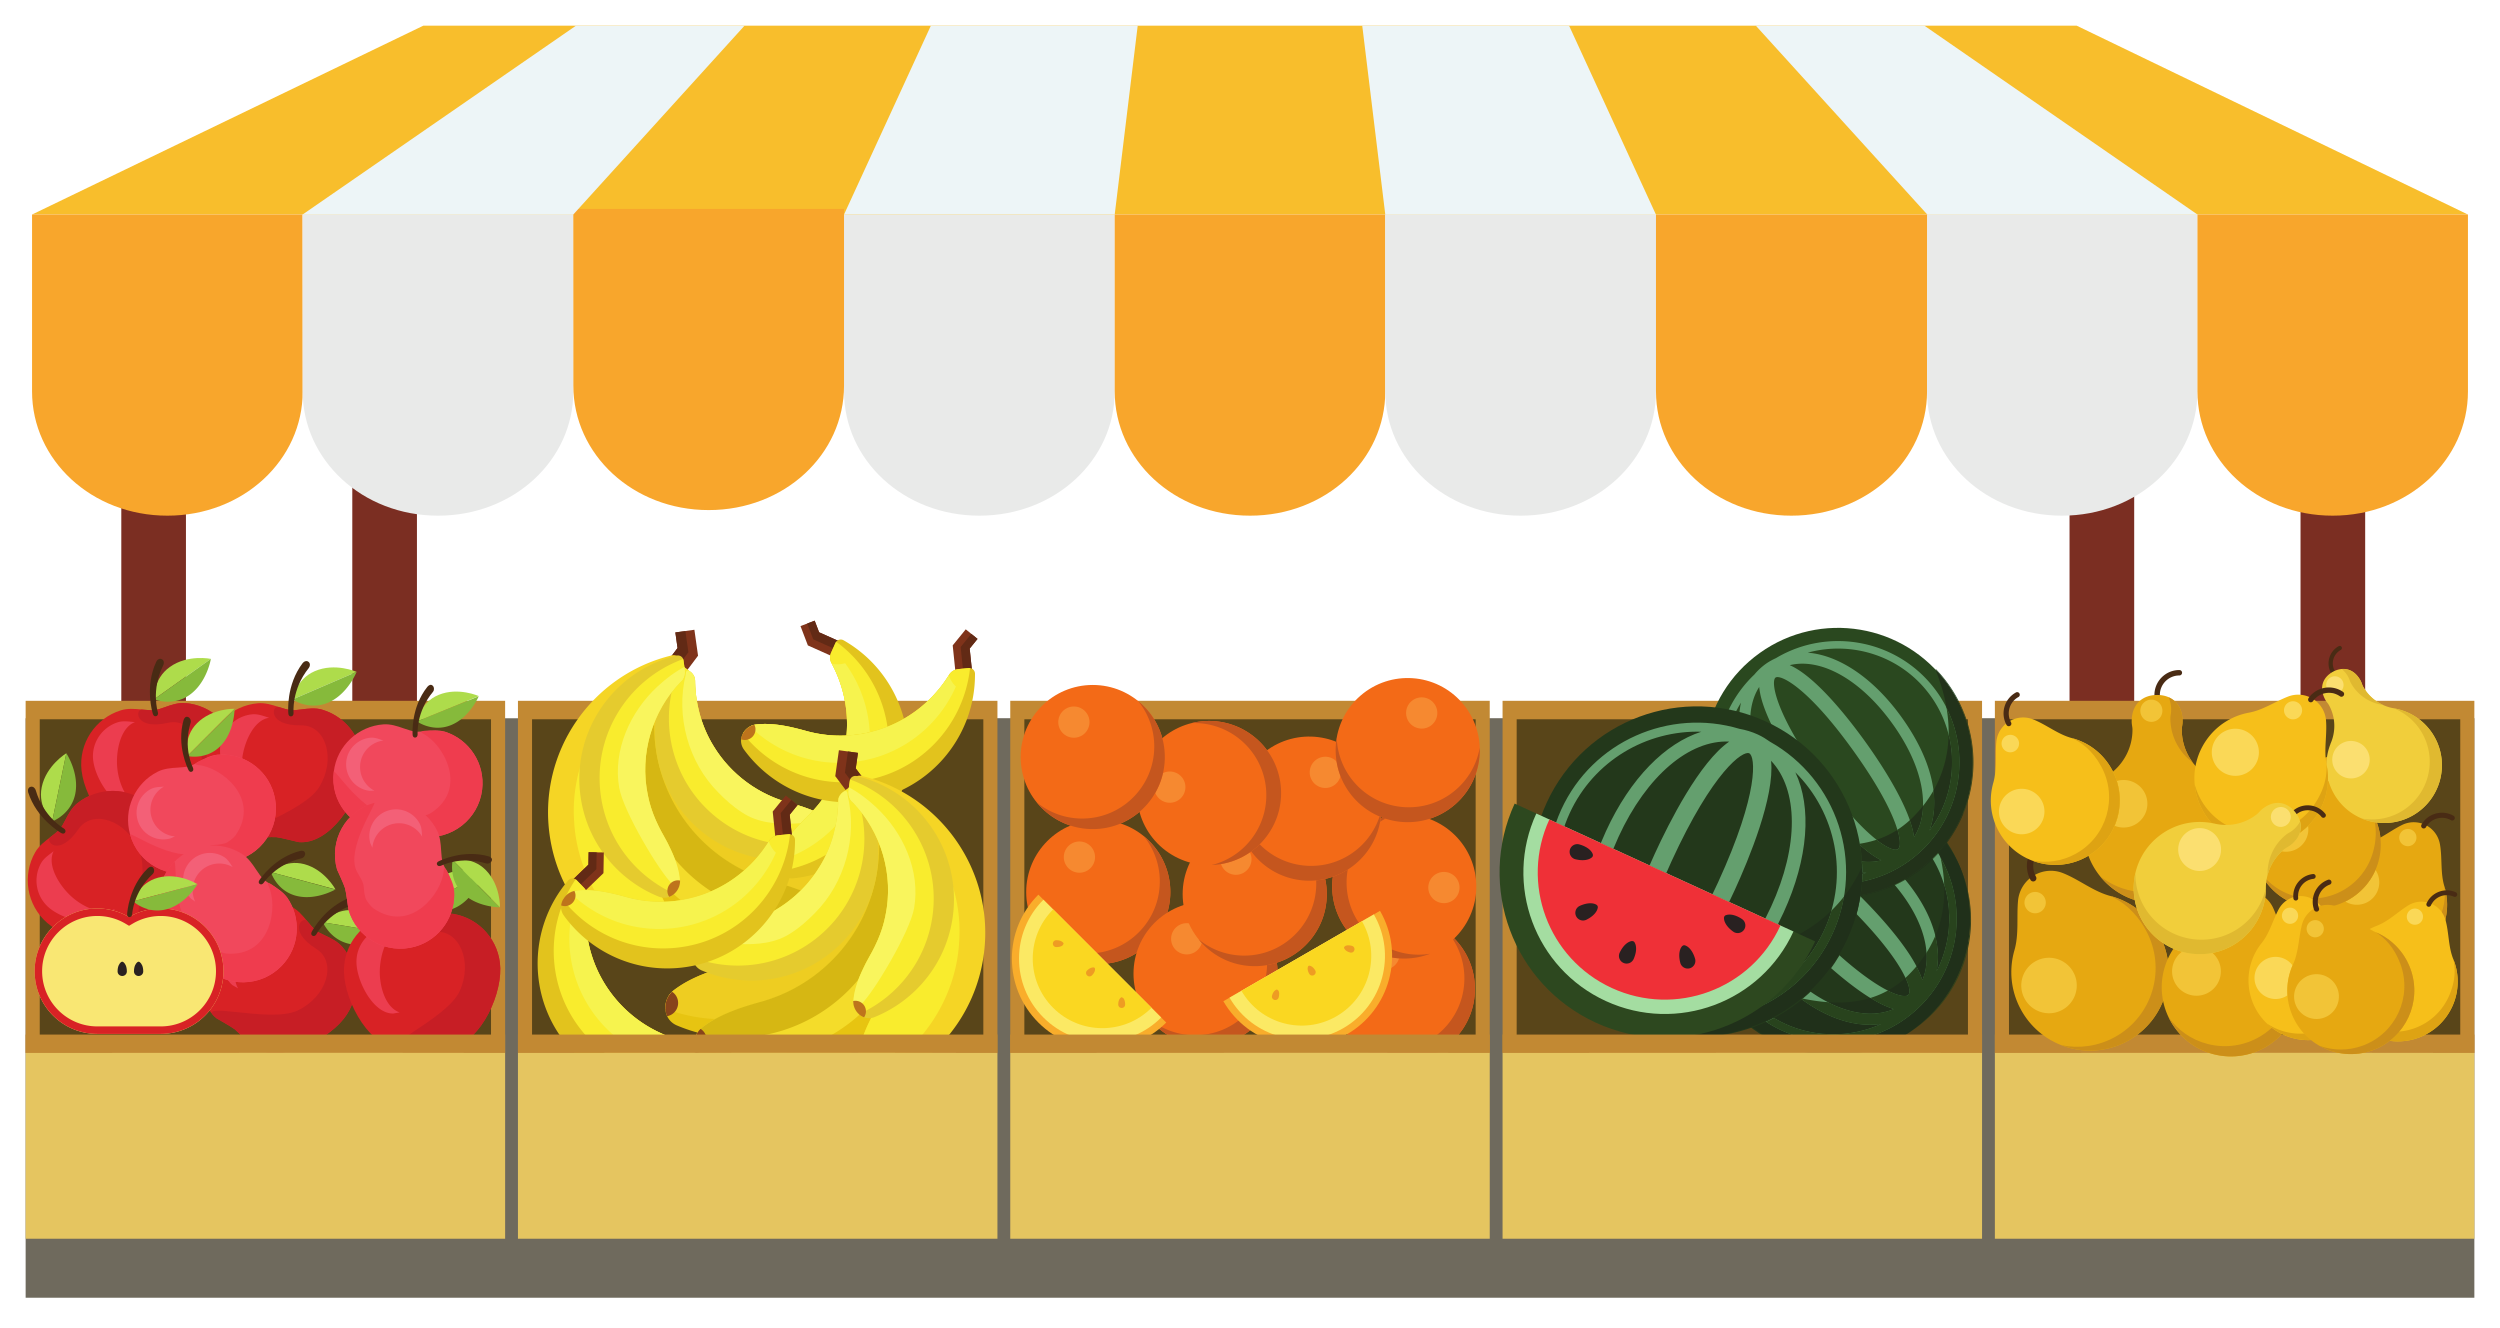 <svg height="518" width="975" xmlns:xlink="http://www.w3.org/1999/xlink" xmlns="http://www.w3.org/2000/svg"><path d="M807.121 432.69h25.214V112.633h-25.214zm90.085 0h25.213V112.633h-25.213zm-849.899 0H72.52V112.633H47.307zm90.087 0h25.213V112.633h-25.213z" fill="#7b2e22"/><path d="M10 506.111h955v-226H10z" fill="#6f6a5d"/><path d="M778 410.649h187V273.318H778z" fill="#c28933"/><path d="M783.5 405.52h176v-125h-176z" fill="#594519"/><path d="M965 410.649H778v-7.167h187v7.167" fill="#c28933"/><path d="M778 410.649v72.47h187v-72.47c-64.945-.122-131.281-.003-187 0z" fill="#e5c560"/><path d="M586 410.649h187V273.318H586z" fill="#c28933"/><path d="M591.5 405.52h176v-125h-176z" fill="#594519"/><path d="M10 410.649h187V273.318H10z" fill="#c28933"/><path d="M15.5 405.52h176v-125h-176z" fill="#594519"/><use xlink:href="#a" transform="rotate(87.693 52.672 395.005)"/><use xlink:href="#a" transform="rotate(42.815 100.992 347.254)"/><g id="a" stroke-width=".133"><path d="M197.341 670.252l5.528-26.604s-7.86 4.739-9.596 13.21c-1.648 8.065 4.068 13.394 4.068 13.394" fill="#aedc4b" transform="translate(-177 -349.886)"/><path d="M197.341 670.252l5.528-26.604c.13.2.448.713.848 1.473 1.407 2.678 3.836 8.422 2.63 14.392a14.259 14.259 0 01-2.49 5.643c-2.748 3.737-6.516 5.096-6.516 5.096" fill="#86ba3b" transform="translate(-177 -349.886)"/><path d="M244.187 700.335s-5.474 4.734-6.514 5.941c-1.028 1.201-4.56 6.916-4.56 6.916-7.925 9.205-28.433 4.612-37.644-3.321-8.124-6.999-9.889-18.647-4.73-27.618 1.4-2.432 3.656-4.205 5.904-5.882 1.436-1.071 2.938-2.28 3.684-3.146.685-.784 1.452-2.121 2.129-3.45 1.27-2.467 2.624-4.966 4.799-6.691 8.104-6.427 19.884-6.421 28.012.593 9.21 7.92 16.852 27.455 8.92 36.658z" fill="#d82225" transform="translate(-177 -349.886)"/><path d="M244.187 700.335s-5.474 4.734-6.514 5.941c-1.029 1.201-4.56 6.916-4.56 6.916-7.925 9.205 2.932-20.41-1.77-31.62-4.963-11.832-18.322-16.287-23.791-8.27-7.567 11.083-13.157 4.746-10.91 3.069 1.437-1.071 2.94-2.28 3.685-3.146.685-.784 1.452-2.121 2.129-3.45 1.27-2.467 2.624-4.966 4.797-6.69 8.106-6.428 19.886-6.422 28.014.592 9.21 7.92 16.852 27.455 8.92 36.658z" fill="#c71e25" transform="translate(-177 -349.886)"/><path d="M196.056 703.836c-5.127-4.412-6.233-11.755-2.985-17.415.882-1.529 2.302-2.642 3.722-3.702a27.44 27.44 0 001.135-.88c-2.81 5.553 2.423 13.825 7.355 18.07 3.352 2.888 8.12 5.434 12.369 5.434 1.457 0 2.855-.3 4.112-.988-.692 1.081-1.336 2.12-1.336 2.12-1.856 2.154-4.89 3.036-8.27 3.036-5.729 0-12.449-2.53-16.102-5.675z" fill="#ec3d4f" transform="translate(-177 -349.886)"/><path d="M200.708 674.675c-.358-.245-9.436-5.479-12.719-15.782-.22-.693-.11-1.996 1.107-2.19.91-.146 1.634.653 1.833 1.342 3.03 10.476 10.859 14.871 10.939 14.924.664.443.892 1.08.5 1.642-.367.526-1.022.5-1.66.064z" fill="#492b14" transform="translate(-177 -349.886)"/></g><path d="M823.005 349.42c-6.621-1.769-12.069-6.365-18.434-8.9a12.78 12.78 0 00-10.922.677 12.805 12.805 0 00-6.612 10.081c-.592 6.443.395 13.084-1.402 19.3-2.178 7.519-1.496 15.852 2.564 23.244 8.158 14.848 26.808 20.273 41.653 12.123 14.856-8.16 20.277-26.804 12.123-41.655-4.198-7.64-11.168-12.785-18.97-14.87" fill="#e6a811"/><path d="M823.005 349.42c4.506 2.05 9.696 5.745 13.894 13.394 8.154 14.848 2.73 33.496-12.123 41.65-6.59 3.622-13.92 4.553-20.767 3.186 8.156 3.15 17.584 2.833 25.843-1.705 14.856-8.16 20.277-26.804 12.123-41.655-4.198-7.64-11.168-12.785-18.97-14.87" fill="#cc8f19"/><path d="M793.557 343.614a1.229 1.229 0 01-1.676-.487c-3.014-5.486-1.002-12.405 4.48-15.412a1.237 1.237 0 111.195 2.167c-4.292 2.35-5.865 7.764-3.51 12.055a1.23 1.23 0 01-.489 1.677" fill="#492b14"/><path d="M799.13 395.17a10.81 10.81 0 01-9.489-5.616c-2.884-5.233-.969-11.812 4.268-14.69a10.816 10.816 0 0114.695 4.281c2.877 5.232.961 11.814-4.283 14.69a10.758 10.758 0 01-5.19 1.335m-5.421-38.99a4.154 4.154 0 01-3.647-2.16 4.15 4.15 0 011.642-5.647 4.15 4.15 0 015.645 1.639 4.173 4.173 0 01-1.643 5.651 4.12 4.12 0 01-1.996.516" fill="#f2c437"/><path d="M892.955 370.789c-3.18-5.115-3.914-11.342-6.466-16.791a11.265 11.265 0 00-7.41-6.144 11.283 11.283 0 00-10.3 2.496c-4.262 3.77-7.623 8.621-12.519 11.528-5.91 3.507-10.488 9.26-12.33 16.45-3.707 14.423 4.987 29.126 19.413 32.829 14.436 3.698 29.128-4.994 32.834-19.422 1.904-7.418.526-14.91-3.222-20.946" fill="#e6a811"/><path d="M892.955 370.789c1.657 4.022 2.764 9.521.857 16.949-3.712 14.427-18.404 23.119-32.84 19.41-6.403-1.637-11.66-5.46-15.225-10.443 3.33 6.918 9.568 12.392 17.596 14.452 14.436 3.698 29.128-4.994 32.834-19.422 1.904-7.418.526-14.91-3.222-20.946" fill="#cc8f19"/><path d="M877.57 349.351a1.088 1.088 0 01-.787-1.324c1.368-5.328 6.822-8.556 12.152-7.182.584.15.936.741.781 1.324-.152.577-.74.933-1.324.778-4.163-1.068-8.43 1.452-9.504 5.626a1.08 1.08 0 01-1.317.778" fill="#492b14"/><path d="M856.635 388.331a9.546 9.546 0 01-2.37-.3c-5.093-1.305-8.158-6.494-6.848-11.578a9.499 9.499 0 0111.571-6.852c5.095 1.312 8.163 6.49 6.853 11.581-1.1 4.299-4.969 7.15-9.206 7.15m15.972-29.846a3.653 3.653 0 01-3.541-4.568 3.658 3.658 0 014.451-2.63 3.651 3.651 0 012.63 4.451 3.664 3.664 0 01-3.54 2.747" fill="#f2c437"/><path d="M953.303 345.649c-1.598-5.294-.762-10.984-1.734-16.431a10.32 10.32 0 00-5.108-7.207 10.323 10.323 0 00-9.728-.242c-4.678 2.33-8.814 5.838-13.848 7.241-6.077 1.707-11.502 5.719-14.848 11.655-6.716 11.908-2.508 27.017 9.403 33.732 11.916 6.718 27.023 2.509 33.736-9.408 3.463-6.124 4.021-13.098 2.127-19.34" fill="#e6a811"/><path d="M953.303 345.649c.517 3.972.189 9.105-3.272 15.236-6.716 11.906-21.818 16.118-33.736 9.398-5.284-2.974-9.046-7.613-11.019-12.889 1.308 6.925 5.537 13.265 12.164 17.003 11.916 6.718 27.023 2.509 33.736-9.408 3.463-6.124 4.021-13.098 2.127-19.34" fill="#cc8f19"/><path d="M944.76 322.98a1.008 1.008 0 01-.381-1.362c2.482-4.403 8.092-5.956 12.484-3.48.482.275.653.88.381 1.357a.989.989 0 01-1.357.379c-3.444-1.939-7.822-.717-9.763 2.721a.999.999 0 01-1.364.384" fill="#492b14"/><path d="M919.173 352.86a8.688 8.688 0 01-4.525-1.271 24.713 24.713 0 0011.79-12.33 8.728 8.728 0 01.35 9.158 8.727 8.727 0 01-7.615 4.442m19.883-22.845c-.559 0-1.124-.14-1.643-.433a3.355 3.355 0 01-1.278-4.572 3.363 3.363 0 012.929-1.714c.559 0 1.123.14 1.644.434a3.352 3.352 0 011.273 4.574 3.346 3.346 0 01-2.925 1.711" fill="#f2c437"/><path d="M924.981 316.635c-2.84-4.744-3.42-10.47-5.686-15.514a10.297 10.297 0 00-6.699-5.756 10.364 10.364 0 00-9.5 2.129c-3.963 3.404-7.127 7.805-11.67 10.39-5.477 3.14-9.767 8.343-11.574 14.917-3.615 13.188 4.137 26.82 17.325 30.436 13.192 3.622 26.82-4.135 30.438-17.319a24.672 24.672 0 00-2.634-19.283" fill="#e6a811"/><path d="M924.981 316.635c1.462 3.723 2.391 8.782.526 15.572-3.622 13.182-17.247 20.942-30.439 17.322a24.666 24.666 0 01-13.821-9.83c2.957 6.402 8.597 11.524 15.93 13.538 13.192 3.622 26.82-4.135 30.438-17.319a24.672 24.672 0 00-2.634-19.283" fill="#cc8f19"/><path d="M911.18 296.718a1.005 1.005 0 01-.699-1.228c1.336-4.873 6.395-7.745 11.262-6.404a.98.98 0 01.7 1.217.99.99 0 01-1.226.703c-3.81-1.044-7.764 1.203-8.81 5.015a.997.997 0 01-1.227.697" fill="#492b14"/><path d="M891.516 332.182a8.709 8.709 0 01-2.319-.315 8.688 8.688 0 01-4.113-2.506 25.973 25.973 0 0015.057-7.288 8.667 8.667 0 01-.206 3.689c-1.063 3.872-4.584 6.42-8.419 6.42m16.361-27.431a26.062 26.062 0 00-.48-6.33c.012.003.024.005.035.009a3.35 3.35 0 012.347 4.126 3.326 3.326 0 01-1.901 2.195" fill="#f2c437"/><path d="M841.284 272.095a1.055 1.055 0 01-1.061-1.058c0-5.36 4.364-9.722 9.728-9.722.578 0 1.058.474 1.058 1.059 0 .584-.48 1.059-1.058 1.059-4.199 0-7.611 3.416-7.611 7.604 0 .586-.476 1.058-1.056 1.058" fill="#492b14"/><path d="M869.864 323.814a28.503 28.503 0 00-10.385-22.056l-.012-.05c-5.19-3.93-8.568-10.135-8.568-17.135 0-1.132.318-1.898.306-3.3-.057-6.914-4.437-10.236-9.921-10.236-5.492 0-9.872 3.322-9.93 10.236-.011 1.402.313 2.168.313 3.3 0 7-3.378 13.205-8.567 17.134l-.017.051a28.507 28.507 0 00-10.384 22.056c0 15.767 12.81 28.564 28.585 28.564 15.763 0 28.58-12.797 28.58-28.564" fill="#e6a811"/><path d="M846.75 276.82c.018 1.405-.303 2.173-.303 3.295 0 7.008 3.374 13.214 8.564 17.146l.02.048c.134.114.248.238.382.35-2.812-3.632-4.514-8.149-4.514-13.086 0-1.132.318-1.898.306-3.3-.04-4.856-2.236-7.9-5.433-9.307.6 1.363.964 2.961.979 4.853m12.726 24.939l-.01-.05c-.193-.14-.366-.313-.542-.457 4.041 4.932 6.487 11.227 6.487 18.11 0 15.762-12.814 28.566-28.58 28.566-6.76 0-12.96-2.362-17.858-6.285 5.247 6.535 13.283 10.736 22.31 10.736 15.762 0 28.58-12.797 28.58-28.564a28.502 28.502 0 00-10.387-22.056" fill="#cc8f19"/><path d="M828.21 322.738a9.251 9.251 0 01-3.523-.693 25.13 25.13 0 00.86-17.456 9.3 9.3 0 012.664-.388 9.261 9.261 0 019.264 9.269c0 5.116-4.144 9.268-9.264 9.268m10.819-41.213a4.299 4.299 0 01-4.294-4.298 4.298 4.298 0 118.595 0 4.3 4.3 0 01-4.302 4.298" fill="#f2c437"/><path d="M910.208 262.747a.834.834 0 01-1.132-.328c-2.032-3.712-.675-8.378 3.023-10.412a.84.84 0 011.14.335c.222.4.073.91-.332 1.132-2.899 1.59-3.963 5.244-2.366 8.137a.837.837 0 01-.333 1.136" fill="#492b14"/><path d="M949.577 287.62a22.455 22.455 0 00-15.546-11.291l-.023-.03c-5.083-.742-9.77-3.75-12.423-8.584-.43-.784-.499-1.433-1.039-2.401-2.66-4.75-6.95-5.381-10.74-3.301-3.788 2.085-5.55 6.038-2.97 10.838.525.975 1.037 1.379 1.464 2.158 2.662 4.837 2.682 10.404.584 15.088l.012.042a22.458 22.458 0 001.192 19.175c5.986 10.89 19.69 14.868 30.588 8.884 10.884-5.985 14.877-19.685 8.901-30.579" fill="#f1ce3b"/><path d="M915.784 263.937c.533.961.605 1.608 1.035 2.392 2.657 4.829 7.348 7.841 12.426 8.588l.03.02c.131.033.26.073.39.101-3.315-1.435-6.208-3.912-8.08-7.323-.43-.784-.499-1.433-1.039-2.401-1.872-3.335-4.548-4.607-7.282-4.364.933.716 1.784 1.675 2.52 2.987m18.246 12.392l-.022-.03c-.186-.029-.362-.074-.552-.114 4.661 1.876 8.742 5.298 11.352 10.053 5.986 10.892 1.993 24.59-8.898 30.577-4.666 2.564-9.841 3.279-14.725 2.431 6.104 2.523 13.255 2.376 19.49-1.048 10.885-5.985 14.878-19.685 8.902-30.579a22.455 22.455 0 00-15.547-11.29" fill="#e0b930"/><path d="M923.281 292.766c1.944 3.533.654 7.973-2.882 9.921-3.538 1.939-7.979.65-9.918-2.889-1.946-3.53-.654-7.976 2.88-9.919 3.539-1.948 7.976-.65 9.92 2.887m-9.711-27.257a3.384 3.384 0 01-1.343 4.601 3.386 3.386 0 11-3.252-5.941 3.385 3.385 0 014.594 1.34" fill="#fbdf70"/><path d="M808.047 287.863c-5.424-1.45-9.888-5.216-15.104-7.294a10.52 10.52 0 00-8.962.546 10.512 10.512 0 00-5.417 8.27c-.49 5.28.321 10.729-1.155 15.834-1.78 6.151-1.222 12.983 2.11 19.044 6.684 12.178 21.973 16.627 34.146 9.948 12.182-6.701 16.624-21.988 9.936-34.157-3.436-6.27-9.154-10.483-15.554-12.19" fill="#f6bf1a"/><path d="M808.047 287.863c3.698 1.682 7.958 4.712 11.394 10.979 6.69 12.175 2.243 27.464-9.942 34.148-5.395 2.968-11.407 3.73-17.022 2.613 6.683 2.583 14.416 2.324 21.188-1.392 12.182-6.701 16.624-21.988 9.936-34.157-3.436-6.27-9.154-10.483-15.554-12.19" fill="#dea313"/><path d="M783.904 283.103c-.488.271-1.1.088-1.37-.402-2.477-4.496-.82-10.167 3.675-12.635a1 1 0 011.374.396c.276.492.097 1.11-.395 1.38-3.513 1.928-4.81 6.364-2.876 9.885a1.006 1.006 0 01-.408 1.376" fill="#492b14"/><path d="M788.472 325.369a8.862 8.862 0 01-7.779-4.602 8.858 8.858 0 013.504-12.044 8.865 8.865 0 0112.047 3.505c2.359 4.295.784 9.683-3.51 12.043a8.835 8.835 0 01-4.262 1.098m-4.442-31.966c-1.203 0-2.37-.64-2.989-1.769a3.402 3.402 0 011.348-4.63 3.388 3.388 0 011.639-.422c1.203 0 2.37.639 2.993 1.768a3.417 3.417 0 01-2.99 5.053" fill="#fad857"/><path d="M914.42 363.87c-4.125-3.17-6.613-7.984-10.337-11.624a9.74 9.74 0 00-7.858-2.71 9.747 9.747 0 00-7.577 5.149c-2.29 4.34-3.536 9.292-6.617 13.125a23.16 23.16 0 00-4.978 17.048c1.387 12.79 12.89 22.037 25.676 20.653 12.803-1.388 22.04-12.884 20.654-25.681a23.26 23.26 0 00-8.963-15.96" fill="#f6bf1a"/><path d="M914.42 363.87c2.56 2.756 5.119 6.859 5.83 13.45 1.397 12.787-7.853 24.283-20.646 25.67a23.17 23.17 0 01-15.495-3.824c4.796 4.587 11.508 7.117 18.62 6.345 12.803-1.388 22.04-12.884 20.654-25.681a23.26 23.26 0 00-8.963-15.96" fill="#dea313"/><path d="M895.459 351.207a.93.93 0 01-1.032-.826c-.518-4.732 2.917-8.996 7.641-9.506a.928.928 0 011.033.827.942.942 0 01-.834 1.043c-3.691.392-6.382 3.732-5.972 7.426a.943.943 0 01-.836 1.036" fill="#492b14"/><path d="M887.463 389.611a8.212 8.212 0 01-8.158-7.328c-.489-4.513 2.771-8.562 7.286-9.057a8.234 8.234 0 017.503 3.297 24.7 24.7 0 00-1.98 11.658 8.185 8.185 0 01-3.75 1.381c-.303.033-.604.05-.901.05m5.652-29.31a3.168 3.168 0 01-3.146-2.819 3.16 3.16 0 113.146 2.819" fill="#fad857"/><path d="M956.79 374.077c-1.96-4.823-1.666-10.232-3.035-15.25a9.73 9.73 0 00-5.41-6.314 9.728 9.728 0 00-9.142.61c-4.17 2.588-7.747 6.223-12.346 7.975-5.55 2.123-10.285 6.345-12.906 12.192-5.272 11.736-.036 25.533 11.701 30.799 11.75 5.274 25.533.026 30.805-11.711a23.242 23.242 0 00.334-18.301" fill="#f6bf1a"/><path d="M956.79 374.077c.818 3.673.955 8.502-1.76 14.552-5.269 11.738-19.06 16.984-30.8 11.709-5.21-2.339-9.126-6.359-11.433-11.133 1.822 6.384 6.331 11.957 12.855 14.884 11.75 5.274 25.533.026 30.805-11.71a23.245 23.245 0 00.334-18.302" fill="#dea313"/><path d="M946.836 353.566c-.473-.215-.683-.764-.473-1.24 1.952-4.344 7.066-6.283 11.4-4.336a.93.93 0 01.474 1.24c-.214.475-.769.697-1.241.475-3.39-1.523-7.392-.008-8.919 3.385-.209.476-.764.684-1.241.476" fill="#492b14"/><path d="M941.81 360.657a3.157 3.157 0 01-2.879-4.448 3.142 3.142 0 012.878-1.87c.434 0 .872.09 1.294.276a3.165 3.165 0 011.584 4.182 3.15 3.15 0 01-2.878 1.86" fill="#fad857"/><path d="M907.372 298.295c-1.163-5.706.257-11.592-.23-17.384-.265-3.134-1.869-6.124-4.651-8.044a10.877 10.877 0 00-10.17-1.198c-5.113 1.993-9.793 5.266-15.198 6.258-6.532 1.198-12.596 4.871-16.672 10.762-8.187 11.829-5.238 28.058 6.582 36.238 11.839 8.19 28.059 5.24 36.242-6.59a25.957 25.957 0 004.097-20.042" fill="#f6bf1a"/><path d="M907.372 298.295c.156 4.2-.688 9.536-4.897 15.63-8.182 11.824-24.416 14.774-36.243 6.589-5.248-3.63-8.737-8.85-10.295-14.573.703 7.388 4.522 14.437 11.096 18.986 11.839 8.19 28.059 5.24 36.242-6.59a25.957 25.957 0 004.097-20.042" fill="#dea313"/><path d="M900.615 273.72a1.057 1.057 0 01-.266-1.462c3.024-4.376 9.042-5.464 13.414-2.437.477.326.6.981.262 1.457-.328.479-.981.6-1.458.268-3.415-2.37-8.123-1.515-10.494 1.904-.325.48-.972.597-1.458.27" fill="#492b14"/><path d="M871.781 302.577a9.16 9.16 0 01-5.226-1.634c-4.176-2.888-5.21-8.612-2.327-12.776a9.183 9.183 0 017.561-3.964c1.804 0 3.624.531 5.22 1.638 4.172 2.884 5.216 8.606 2.33 12.78a9.162 9.162 0 01-7.558 3.956m22.502-22.028a3.491 3.491 0 01-2.003-.63 3.53 3.53 0 012.01-6.432 3.54 3.54 0 012.01.626 3.532 3.532 0 01.89 4.912 3.527 3.527 0 01-2.907 1.524" fill="#fad857"/><path d="M894.404 317.326a.932.932 0 01.148-1.337c3.781-3.019 9.313-2.382 12.325 1.4a.955.955 0 11-1.497 1.189c-2.352-2.961-6.677-3.45-9.637-1.099a.952.952 0 01-1.339-.153" fill="#492b14"/><path d="M873.935 366.534a25.718 25.718 0 009.742-19.712l.025-.03c-.136-5.88 2.346-11.746 7.287-15.677.799-.634 1.515-.838 2.508-1.628 4.848-3.93 4.727-8.884 1.645-12.754-3.086-3.874-7.881-5.107-12.792-1.26-.996.778-1.357 1.433-2.153 2.068-4.943 3.934-11.219 5.028-16.91 3.573l-.042.013c-7.266-1.536-15.132.064-21.402 5.054-11.134 8.854-12.97 25.084-4.116 36.217 8.854 11.119 25.081 12.99 36.208 4.136" fill="#f1ce3b"/><path d="M894.132 323.842c-.981.796-1.7.997-2.496 1.636-4.944 3.928-7.428 9.799-7.293 15.667l-.02.038c-.01.156-.035.31-.038.466.981-4.019 3.22-7.758 6.704-10.534.798-.634 1.514-.838 2.508-1.628 3.405-2.762 4.32-6.024 3.518-9.061-.626 1.185-1.553 2.337-2.884 3.416m-10.454 22.98l.025-.03c0-.217.02-.434.023-.649a25.692 25.692 0 01-9.146 14.75c-11.126 8.844-27.358 6.992-36.206-4.14-3.797-4.766-5.602-10.468-5.584-16.131-1.677 7.368-.125 15.407 4.938 21.776 8.854 11.119 25.081 12.99 36.208 4.136a25.718 25.718 0 009.742-19.712" fill="#e0b930"/><path d="M863.056 337.869c-3.613 2.869-8.87 2.273-11.74-1.346a8.355 8.355 0 011.336-11.744c3.617-2.873 8.879-2.273 11.747 1.34a8.366 8.366 0 01-1.343 11.75m28.869-16.223a3.86 3.86 0 01-5.442-.619 3.879 3.879 0 01.62-5.446 3.884 3.884 0 015.452.624 3.868 3.868 0 01-.63 5.441" fill="#fbdf70"/><path d="M926.636 363.594c-5.079-2.193-8.883-6.507-13.67-9.279a10.315 10.315 0 00-8.797-.758 10.318 10.318 0 00-6.465 7.27c-1.243 5.08-1.24 10.504-3.41 15.247-2.625 5.745-3.07 12.477-.7 18.867 4.758 12.82 19.009 19.361 31.834 14.606 12.82-4.764 19.363-19.013 14.6-31.833-2.44-6.605-7.4-11.533-13.392-14.12" fill="#e6a811"/><path d="M926.636 363.594c3.364 2.172 7.067 5.737 9.516 12.337 4.757 12.826-1.781 27.075-14.607 31.832-5.682 2.115-11.653 1.992-16.958.091 6.134 3.472 13.709 4.337 20.841 1.693 12.821-4.764 19.363-19.013 14.601-31.833-2.441-6.604-7.401-11.533-13.393-14.12" fill="#cc8f19"/><path d="M903.81 355.477a1.007 1.007 0 01-1.286-.586c-1.755-4.733.676-10.022 5.405-11.776a.984.984 0 011.28.587.993.993 0 01-.584 1.284c-3.705 1.372-5.606 5.507-4.229 9.212a.99.99 0 01-.585 1.279" fill="#492b14"/><path d="M903.433 397.402a8.739 8.739 0 01-8.188-5.697 8.724 8.724 0 015.152-11.226 8.725 8.725 0 0111.228 5.145c1.679 4.523-.63 9.555-5.15 11.229a8.742 8.742 0 01-3.042.549m-.508-31.839a3.347 3.347 0 01-3.136-2.181 3.364 3.364 0 013.15-4.535 3.35 3.35 0 013.145 2.191 3.35 3.35 0 01-1.987 4.31 3.314 3.314 0 01-1.172.215" fill="#f2c437"/><use xlink:href="#a" transform="rotate(47.939 54.902 499.602)"/><path d="M197 410.649H10v-7.167h187v7.167" fill="#c28933"/><path d="M752.564 320.386c20.91 20.719 21.065 54.457.35 75.367-20.714 20.902-54.465 21.061-75.369.345-20.908-20.712-21.06-54.459-.346-75.363 20.722-20.906 54.461-21.061 75.365-.349" fill="#23381b"/><path d="M755.323 378.635c2.148-11.473-2.491-26.448-18.271-42.09-13.741-13.615-28.815-20.246-41.19-19.111 16.666-7.815 37.155-4.953 50.977 8.735 14.25 14.125 17.085 35.46 8.484 52.466m-72.046 11.68c-13.273-13.153-16.652-32.58-10.1-48.925-.54 12.163 6.211 26.683 19.547 39.896 15.139 15.008 29.564 19.728 40.827 18.093-16.532 7.411-36.648 4.436-50.274-9.064m41.57-41.454c-7.768-7.698-23.883-22.551-35.156-25.356 11.726-5.058 28.75.86 44.232 16.196 14.956 14.822 20.633 30.866 15.79 42.49-3.434-11.048-17.477-26.006-24.866-33.33m-45.598-14.814c2.903 11.247 17.903 27.23 25.671 34.923 7.39 7.323 22.483 21.224 33.559 24.564-11.575 4.95-27.675-.579-42.636-15.399-15.478-15.345-21.547-32.313-16.594-44.088m64.978 53.939c-1.819 1.837-13.184-1.465-35.142-23.221-22.802-22.592-25.632-33.904-24.085-35.462 1.541-1.561 12.876 1.167 35.677 23.763 21.955 21.752 25.359 33.09 23.55 34.92m-60.408-66.283c-1.239.856-2.448 1.796-3.558 2.911a24.49 24.49 0 00-3.732 4.912c-14.1 18.899-12.549 45.83 4.67 62.89 18.842 18.674 49.364 18.534 68.032-.31 18.677-18.848 18.533-49.363-.314-68.039-17.892-17.725-46.293-18.462-65.098-2.364" fill="#649f6e"/><path d="M764.65 338.773c.351.895.679 1.8.979 2.711v-.222a49.08 49.08 0 00-.979-2.489zm1.002 2.479v.22a53.436 53.436 0 01-.011 33.55 53.222 53.222 0 01-12.75 20.74 53.414 53.414 0 01-9.664 7.728h.006c-.373.233-.748.46-1.125.684a53.52 53.52 0 001.197-.694h-.008a52.946 52.946 0 009.28-7.023 51.383 51.383 0 0013.064-20.026c4.081-11.39 4.087-23.937.011-35.179z" fill="#33411a"/><path d="M722.339 410.689h-13.98c-8.891-1.142-17.5-4.479-24.868-10.032a64.828 64.828 0 005.246-2.139c7.964 5.21 17.146 7.812 26.322 7.813 12.393 0 24.781-4.745 34.172-14.225 15.572-15.713 18.061-39.539 7.536-57.85a70.193 70.193 0 00-.452-1.866 52.435 52.435 0 002.804-3.417 48.968 48.968 0 015.556 9.79 53.5 53.5 0 01.977 36.253 53.082 53.082 0 01-12.739 20.737 53.409 53.409 0 01-9.664 7.728 53.27 53.27 0 01-1.141.692 54.477 54.477 0 01-19.77 6.516m-7.349-7.35c-8.017 0-16.033-2.114-23.13-6.358a64.468 64.468 0 0010.824-7.172c9.614 6.953 18.689 9.878 26.542 9.878a30.02 30.02 0 004.326-.308 45.405 45.405 0 01-18.562 3.96m14.475-8.036c-5.16 0-10.788-1.508-16.564-4.454 1.293.089 2.592.137 3.893.137 4.234 0 8.491-.51 12.631-1.779 3.15 1.939 6.232 3.476 9.055 4.327-2.771 1.185-5.803 1.77-9.015 1.77m13.3-6.883c-1.355 0-3.519-.594-6.513-2.1a36.178 36.178 0 006.882-4.955c1.711 3.713 1.806 5.901 1.094 6.62-.272.275-.759.435-1.463.435m6.95-6.23c-.529-1.701-1.309-3.493-2.277-5.337a48.314 48.314 0 003.899-5.312c.261 3.812-.27 7.403-1.623 10.65m5.61-3.557c.777-4.15.665-8.76-.54-13.693 2.901-6.915 3.686-13.764 3.448-19.877 3.344 11.04 2.376 23.122-2.908 33.57" fill="#20301a"/><path d="M715.059 406.331c-9.176 0-18.358-2.604-26.322-7.813a65.698 65.698 0 003.122-1.537c7.097 4.244 15.113 6.358 23.13 6.358a45.405 45.405 0 0018.562-3.96 30.053 30.053 0 01-4.326.308c-7.853 0-16.928-2.925-26.542-9.878l.424-.351c3.174.656 6.462 1.16 9.793 1.39 5.776 2.947 11.404 4.455 16.564 4.455 3.212 0 6.244-.584 9.015-1.769-2.823-.85-5.906-2.388-9.055-4.327a35.487 35.487 0 006.827-2.886c2.994 1.506 5.158 2.1 6.513 2.1.704 0 1.19-.16 1.463-.435.712-.719.617-2.907-1.094-6.62a39.148 39.148 0 001.579-1.521 53.29 53.29 0 002.725-2.991c.968 1.844 1.748 3.636 2.276 5.337 1.352-3.246 1.884-6.837 1.623-10.649a44.588 44.588 0 003.447-6.6c1.205 4.933 1.317 9.543.54 13.693 5.284-10.448 6.252-22.53 2.908-33.57-.155-3.975-.743-7.639-1.464-10.808 10.525 18.31 8.036 42.136-7.536 57.849-9.391 9.48-21.779 14.225-34.172 14.225" fill="#28431d"/><path d="M759.56 266.871c16.847 23.596 11.37 56.383-12.232 73.224-23.593 16.844-56.381 11.371-73.227-12.233-16.842-23.597-11.364-56.384 12.232-73.219 23.603-16.848 56.387-11.37 73.227 12.228" fill="#2a481f"/><path d="M752.523 323.88c3.996-10.783 1.992-26.094-10.72-43.911-11.072-15.51-24.6-24.463-36.796-25.424 17.477-4.807 36.894 1.386 48.025 16.986 11.481 16.083 10.679 37.27-.51 52.35m-71.887-.676c-10.7-14.983-10.738-34.408-1.65-49.183-2.558 11.716 1.579 26.941 12.32 41.99 12.202 17.1 25.418 24.083 36.622 24.377-17.292 4.436-36.319-1.806-47.292-17.184m47.265-33.316c-6.257-8.77-19.43-25.872-29.901-30.478 12.226-2.954 27.769 5.626 40.24 23.099 12.05 16.887 14.889 33.41 8.248 43.888-1.498-11.301-12.631-28.164-18.587-36.51m-41.803-21.983c.952 11.404 12.847 29.418 19.104 38.182 5.955 8.344 18.286 24.356 28.484 29.448-12.062 2.878-26.772-5.181-38.825-22.061-12.47-17.476-15.528-34.961-8.763-45.57m54.094 63.207c-2.071 1.478-12.556-3.629-30.239-28.409-18.37-25.739-19.239-37.187-17.483-38.448 1.767-1.256 12.314 3.284 30.683 29.024 17.69 24.779 19.104 36.36 17.039 37.833m-47.592-74.429c-1.352.623-2.676 1.335-3.94 2.232a24.14 24.14 0 00-4.446 4.145c-16.84 15.999-19.821 42.402-5.952 61.839 15.179 21.272 44.835 26.225 66.102 11.047 21.272-15.188 26.224-44.838 11.046-66.112-14.418-20.191-41.865-25.646-62.81-13.151" fill="#649f6e"/><path d="M725.592 349.298l.023-.163a52.093 52.093 0 0013.245-4.106c.05.057.099.116.147.173a52.476 52.476 0 01-13.415 4.096m17.481-6.185l-.153-.187a53.135 53.135 0 004.408-2.83 52.726 52.726 0 006.323-5.298l.138.23a52.62 52.62 0 01-10.716 8.084m12.842-10.28l-.148-.235c.157-.174.312-.347.465-.52l.083.313c-.134.15-.266.296-.4.443" fill="#20301a"/><path d="M739.007 345.202a16.866 16.866 0 00-.147-.173 52.795 52.795 0 004.06-2.103c.05.063.103.125.153.187a52.25 52.25 0 01-4.066 2.089m14.782-10.173l-.138-.231a52.164 52.164 0 002.116-2.201l.148.236a52.22 52.22 0 01-2.126 2.196" fill="#28431d"/><path d="M763.85 273.318h-.347a52.94 52.94 0 00-3.943-6.447 52.918 52.918 0 00-4.605-5.601c-.047-.193-.047-.293.01-.293.051 0 .143.072.284.221a52.692 52.692 0 018.6 12.12" fill="#2e502d"/><path d="M759.375 328.63a40.238 40.238 0 00-.168-.25 52.318 52.318 0 006.445-11.694v.845a52.248 52.248 0 01-6.277 11.099m6.277-50.595l-.183-.453h.183v.453" fill="#283619"/><path d="M765.652 317.531v-.845c4.828-12.23 4.99-26.084 0-38.65v-.454h-.183a52.187 52.187 0 00-1.966-4.264h.346c7.104 13.812 7.664 30.055 1.803 44.213" fill="#33411a"/><path d="M759.119 328.973a26.003 26.003 0 00-.175-.238l.263-.354.168.249c-.084.115-.17.23-.256.343" fill="#20301a"/><path d="M756.315 332.39l-.083-.313a51.897 51.897 0 002.712-3.342l.175.238a52.435 52.435 0 01-2.804 3.417" fill="#202e1a"/><path d="M725.615 349.135c.128-.884.237-1.769.326-2.653.1-.88.183-1.764.247-2.656a47.077 47.077 0 0018.175-7.881c19.288-13.771 25.157-39.435 14.769-59.962-1.34-7.8-3.853-13.402-4.177-14.713a52.918 52.918 0 014.605 5.601 52.94 52.94 0 013.943 6.447 52.187 52.187 0 012.149 4.717c4.99 12.567 4.828 26.42 0 38.651a52.318 52.318 0 01-6.445 11.695l-.263.354a51.897 51.897 0 01-5.293 6.063 52.726 52.726 0 01-6.323 5.297 52.795 52.795 0 01-8.468 4.933 52.093 52.093 0 01-13.245 4.107m.724-8.37c.004-.152.008-.308.01-.462.53.044 1.056.072 1.578.086a40.95 40.95 0 01-1.588.376m2.396-4.656c-.855 0-1.719-.05-2.591-.146a64.495 64.495 0 00-.71-6.298c2.795 2.478 5.595 4.545 8.251 5.87a21.258 21.258 0 01-4.95.574m10.562-4.766c-1.382 0-3.882-1.064-7.437-3.84a35.353 35.353 0 008.127-3.885c1.328 4.45 1.076 6.872.204 7.493-.211.15-.51.232-.894.232m7.19-4.945c-.268-2.027-.847-4.232-1.65-6.535.515-.47 1.024-.962 1.527-1.474a52.141 52.141 0 003.608-4.067c-.145 4.543-1.304 8.636-3.485 12.076m6.036-2.517c1.654-4.466 2.28-9.708 1.542-15.582 4.247-7.437 5.762-14.982 5.894-21.797 3.22 12.86.514 26.663-7.436 37.379" fill="#22321a"/><path d="M726.188 343.826c.073-1.013.124-2.035.15-3.061a40.95 40.95 0 001.589-.376 27.525 27.525 0 01-1.578-.086c.008-.417.012-.833.012-1.253 0-.376-.033-.565-.109-.59a64.735 64.735 0 00-.108-2.497 23.67 23.67 0 002.59.146c1.689 0 3.345-.19 4.951-.574-2.656-1.325-5.456-3.392-8.25-5.87-.034-.21-.068-.415-.104-.624a39.182 39.182 0 006.529-1.538c3.555 2.776 6.055 3.84 7.437 3.84.384 0 .683-.081.894-.232.872-.621 1.124-3.042-.204-7.493a36.921 36.921 0 004.85-3.755c.803 2.303 1.382 4.508 1.65 6.535 2.181-3.44 3.34-7.533 3.485-12.076a47.286 47.286 0 004.093-6.023c.738 5.874.112 11.116-1.542 15.582 7.95-10.716 10.656-24.519 7.436-37.379.073-3.779-.279-7.332-.827-10.519 10.388 20.527 4.519 46.191-14.77 59.962a47.077 47.077 0 01-18.174 7.881" fill="#28431d"/><path d="M720.385 366.833c-14.845 32.358-53.106 46.56-85.469 31.71-32.357-14.841-46.56-53.109-31.713-85.468 14.845-32.358 53.113-46.552 85.465-31.708 32.364 14.844 46.559 53.11 31.717 85.466" fill="#23381b"/><path d="M655.361 394.17c13.927-2.327 29.007-13.817 40.218-38.25 9.753-21.266 11.029-41.143 4.6-54.726 15.8 15.68 21.062 40.147 11.25 61.532-10.117 22.057-33.172 34.14-56.068 31.444m-43.202-76.988c9.424-20.543 30.082-32.456 51.376-31.803-14.039 4.438-27.738 18.144-37.2 38.775-10.75 23.448-10.122 41.788-3.582 53.907-15.288-15.704-20.272-39.79-10.594-60.879m64.364 29.995c5.516-12.024 15.681-36.506 14.188-50.476 10.618 11.222 10.981 33.018-.015 56.98-10.619 23.149-26.487 36.264-41.704 35.598 11.117-8.501 22.283-30.664 27.53-42.102m-2.126-57.954c-11.561 7.975-23.485 31.654-29 43.674-5.252 11.437-14.767 34.358-13.963 48.325-10.43-11.09-10.836-31.676-.217-54.828 10.999-23.959 27.75-37.904 43.18-37.17m-34.27 96.223c-2.838-1.298-3.807-15.585 11.777-49.565 16.194-35.292 27.854-43.212 30.273-42.099 2.416 1.107 4.03 15.111-12.167 50.406-15.585 33.978-27.05 42.561-29.882 41.258m50.193-96.158c-1.493-1.06-3.06-2.04-4.783-2.831-2.332-1.07-4.721-1.773-7.133-2.208-27.327-8.163-57.272 4.79-69.499 31.443-13.382 29.166-.545 63.777 28.622 77.153 29.172 13.385 63.78.54 77.16-28.627 12.7-27.694 1.738-60.258-24.367-74.93" fill="#649f6e"/><path d="M643.868 401.882c-27.575-7.59-47.83-32.844-47.83-62.832.43.597.86 1.187 1.283 1.764.34 24.093 14.238 47.016 37.595 57.73a65.12 65.12 0 008.952 3.338" fill="#283619"/><path d="M725.941 346.482c.091-.885.162-1.765.215-2.65a.16.16 0 00.032-.006 64.185 64.185 0 01-.247 2.656m.324-5.702c.003-.161.004-.322.005-.482.026 0 .052.004.079.005l-.01.461-.074.016" fill="#202f1a"/><path d="M726.156 343.833a63.21 63.21 0 00.11-3.052l.073-.016a66.27 66.27 0 01-.151 3.061c-.009.003-.021.005-.032.007m.193-3.53c-.026 0-.053-.003-.078-.004a63.582 63.582 0 00-.02-1.839c.077.025.11.215.11.59 0 .42-.004.837-.012 1.254" fill="#21321b"/><path d="M661.197 404.211c-6 0-11.81-.81-17.329-2.329a65.12 65.12 0 01-8.952-3.339c-23.357-10.713-37.255-33.636-37.595-57.729 2.471 3.359 4.846 6.38 7.156 9.1 3.192 18.23 14.991 34.65 33.05 42.932a57.872 57.872 0 0024.184 5.3c22.061.003 43.19-12.599 52.976-33.927a58.062 58.062 0 004.496-14.601c4.797-6.16 6.593-11.161 7.05-11.161.007 0 .014 0 .019.003.015.612.021 1.224.019 1.838l-.005.483a63.133 63.133 0 01-.324 5.701c-3.688 32.488-31.267 57.73-64.744 57.73m.52-9.668a54.28 54.28 0 01-6.356-.374c10.992-1.836 22.702-9.381 32.662-24.493 12.076-3.224 20.46-8.905 26.232-14.544a54.652 54.652 0 01-2.826 7.593c-9.179 20.014-29.012 31.818-49.712 31.818m-11.619-5.24c-.37 0-.737-.008-1.107-.024 4.763-3.643 9.535-9.792 13.847-16.532 3.112-.158 6.387-.368 9.857-.603a86.527 86.527 0 007.487-.825c-9.01 11.592-19.664 17.984-30.084 17.984m-9.337-3.732c-.246 0-.458-.043-.635-.124-1.47-.672-2.439-4.824-.87-13.387 4.225.705 8.711.976 13.615.976.404 0 .812-.001 1.222-.005-6.482 9.23-11.18 12.54-13.332 12.54m-9.328-4.35c-3.512-3.734-5.888-8.543-7.088-14.166a45.48 45.48 0 007.992 3.368c-.728 3.908-1.088 7.59-.904 10.799m-8.68-3.162a54.988 54.988 0 01-13.267-22.621c2.995 3.073 5.912 5.643 8.82 7.78.615 5.667 2.175 10.63 4.447 14.841" fill="#20301a"/><path d="M661.71 398.146a57.872 57.872 0 01-24.183-5.3c-18.059-8.281-29.858-24.701-33.05-42.932a109.218 109.218 0 005.01 5.525 54.988 54.988 0 0013.266 22.622c-2.272-4.212-3.832-9.175-4.446-14.842a51.144 51.144 0 006.038 3.836c1.2 5.623 3.576 10.432 7.088 14.167-.184-3.21.176-6.89.904-10.799a51.037 51.037 0 006.92 1.638c-1.569 8.562-.6 12.714.87 13.386a1.5 1.5 0 00.634.124c2.152 0 6.851-3.31 13.332-12.54 2.772-.024 5.68-.128 8.746-.284-4.312 6.74-9.084 12.89-13.847 16.532.37.016.737.024 1.107.024 10.42 0 21.074-6.392 30.084-17.984a75.406 75.406 0 007.841-1.642c-9.96 15.112-21.67 22.657-32.663 24.493 2.122.25 4.243.373 6.356.373 20.7 0 40.534-11.804 49.712-31.817a54.652 54.652 0 002.827-7.593 54.681 54.681 0 004.927-5.515 58.062 58.062 0 01-4.496 14.601c-9.786 21.328-30.915 33.93-52.976 33.927" fill="#28431d"/><path d="M707.897 367.153c-14.845 32.357-53.108 46.552-85.472 31.712-32.357-14.847-46.553-53.112-31.71-85.466l117.182 53.754" fill="#2d481f"/><path d="M699.457 363.28c-12.712 27.695-45.464 39.847-73.157 27.142-27.695-12.704-39.847-45.456-27.14-73.156l100.297 46.015" fill="#a4dda1"/><path d="M694.367 360.946c-11.412 24.887-40.844 35.804-65.73 24.39-24.888-11.417-35.808-40.849-24.393-65.731l90.123 41.341" fill="#ef3037"/><path d="M623.09 354.207c.097-.28.069-.638-.047-.89-.09-.18-.382-.491-.656-.588-1.023-.547-3.186-.831-6.254.553l-.181.09a2.993 2.993 0 00-1.28 3.92 2.996 2.996 0 003.844 1.487l.188-.082c3.015-1.496 4.157-3.347 4.385-4.49m-2.408-19.707a1.24 1.24 0 00.534-.707c.048-.198.03-.623-.123-.876-.435-1.08-1.904-2.68-5.147-3.591l-.196-.05c-1.553-.313-3.105.625-3.504 2.177a3.001 3.001 0 001.992 3.612l.203.052c3.261.794 5.332.113 6.241-.616m52.603 22.364c-.292.046-.593.25-.745.478-.119.171-.232.574-.182.863.039 1.165.862 3.176 3.603 5.137l.172.114a2.995 2.995 0 004.035-.842 3.006 3.006 0 00-.642-4.08l-.166-.118c-2.803-1.864-4.972-1.928-6.075-1.552m-15.861 11.938a1.27 1.27 0 00-.88-.116c-.194.058-.55.292-.698.544-.716.92-1.377 2.991-.536 6.254l.054.201c.509 1.499 2.089 2.37 3.634 1.948a3.004 3.004 0 002.132-3.537l-.05-.198c-.948-3.226-2.571-4.672-3.656-5.096m-19.828-1.05a1.194 1.194 0 00-.596-.65 1.37 1.37 0 00-.886-.032c-1.137.243-2.97 1.41-4.425 4.44l-.087.191a2.994 2.994 0 001.534 3.825 2.995 2.995 0 003.896-1.333l.096-.187c1.349-3.081 1.029-5.233.468-6.254" fill="#292121"/><path d="M329.168 152.631V83.667h105.567v68.964c0 26.776-23.247 48.48-52.793 48.48-29.547 0-52.774-21.704-52.774-48.48z" fill="#e9eae9"/><path d="M12.5 83.667L165.12 10h644.754l152.618 73.667z" fill="#f8be2c"/><path d="M118.052 152.631l-.045-68.964H12.5v68.964c0 26.776 23.233 48.48 52.777 48.48s52.793-21.704 52.775-48.48z" fill="#f8a62c"/><path d="M118.052 152.631l-.045-68.964H223.58l.028 68.964c.01 26.776-23.232 48.48-52.776 48.48-29.543 0-52.762-21.704-52.78-48.48z" fill="#e9eae9"/><path d="M223.608 150.45l-.028-68.964h105.588v68.964c0 26.775-23.234 48.48-52.78 48.48-29.544 0-52.77-21.705-52.78-48.48zm263.89 50.661c-29.546 0-52.763-21.704-52.763-48.48V83.667h105.524v68.964c0 26.776-23.214 48.48-52.76 48.48z" fill="#f8a62c"/><path d="M540.26 152.631V83.667h105.572v68.964c0 26.776-23.233 48.48-52.778 48.48-29.545 0-52.795-21.704-52.795-48.48z" fill="#e9eae9"/><path d="M645.832 83.667h105.806l-.087 68.964c-.034 26.776-23.395 48.48-52.941 48.48-29.547 0-52.778-21.704-52.778-48.48z" fill="#f8a62c"/><path d="M751.55 152.631l.088-68.964h105.367v68.964c0 26.776-23.294 48.48-52.84 48.48-29.545 0-52.648-21.704-52.614-48.48z" fill="#e9eae9"/><path d="M857.005 152.631V83.667H962.5v68.964c0 26.776-23.233 48.48-52.78 48.48-29.544 0-52.715-21.704-52.715-48.48z" fill="#f8a62c"/><path d="M531.274 10l8.985 73.667h105.542L611.932 10zm153.491.01l66.873 73.657h105.367L750.497 10.01zM443.707 10l-8.972 73.667H329.168L363.046 10zm-153.332.006L223.58 83.667H118.007l106.636-73.661z" fill="#edf5f7"/><path d="M10 410.649v72.47h187v-72.47c-64.945-.122-131.281-.003-187 0z" fill="#e5c560"/><use xlink:href="#a" transform="rotate(54.932 112.999 386.778)"/><use xlink:href="#b" transform="rotate(-37.225 46.853 226.202)"/><use xlink:href="#b" transform="rotate(30 149.872 470.072)"/><use xlink:href="#b" transform="rotate(-60 50.145 345.734)"/><g id="b" stroke-width=".133"><path d="M282.672 690.03l25.172 6.723s-4.181-7.714-12.161-9.844c-7.6-2.032-13.011 3.12-13.011 3.12" fill="#aedc4b" transform="translate(-177 -349.886)"/><path d="M292.397 699.225c-.969-.26-1.85-.602-2.648-1.004-5.46-2.741-7.077-8.192-7.077-8.192l25.07 6.78a17.99 17.99 0 01-.974.502c-.495.236-1.145.526-1.917.822-2.067.791-5.011 1.63-8.216 1.63a16.4 16.4 0 01-4.238-.538z" fill="#86ba3b" transform="translate(-177 -349.886)"/><path d="M257.075 727.045s-4.208-5.492-5.294-6.537c-1.097-1.064-6.349-4.752-6.349-4.752-8.337-8.084-8.543-21.401-.456-29.733 7.143-7.37 18.348-8.388 26.617-2.96 2.24 1.465 3.81 3.717 5.284 5.962.95 1.431 2.002 2.93 2.79 3.692.714.691 1.953 1.5 3.169 2.224 2.284 1.346 4.599 2.78 6.12 4.951 5.67 8.1 4.997 19.339-2.136 26.696-8.09 8.336-21.407 8.545-29.745.457z" fill="#f1485c" transform="translate(-177 -349.886)"/><path d="M257.075 727.045s-4.208-5.492-5.294-6.537c-1.097-1.064-6.349-4.752-6.349-4.752-8.337-8.084-8.72-21.576-.456-29.733 1.039-1.024-.796 21.066 7.473 26.494 2.24 1.467 4.172 1.995 5.648 4.239.948 1.432 1.707 2.307 2.49 3.07.717.69 3.354 1.837 4.769 1.949 17.54 1.377 20.124-18.495 16.396-26.275-1.988-4.141 6.643 3.59 7.204 4.392 5.67 8.1 4.997 19.339-2.136 26.696-8.09 8.336-21.407 8.545-29.745.457z" fill="#ef3c4e" transform="translate(-177 -349.886)"/><path d="M267.768 688.075a24.64 24.64 0 01-.608-.887c-.735-1.108-1.507-2.227-2.616-2.955-4.095-2.686-9.65-2.178-13.18 1.464-4.004 4.132-3.904 10.72.225 14.727 0 0 .75.527 1.526 1.097-1.796-3.809-1.16-8.498 1.946-11.701 3.4-3.508 8.667-4.099 12.707-1.745z" fill="#f36077" transform="translate(-177 -349.886)"/><path d="M278.267 693c.257-.333 5.76-8.702 15.776-11.253.671-.171 1.837-.18 1.958.993.091.88-.642 1.714-1.322 1.868-10.16 2.297-14.803 9.519-14.855 9.587-.465.607-1.083.79-1.593.391-.489-.383-.413-1.005.036-1.586z" fill="#492b14" transform="translate(-177 -349.886)"/></g><path d="M62.696 354.309c-4.51 0-8.735 1.229-12.368 3.362a24.313 24.313 0 00-12.363-3.362c-13.502 0-24.449 10.953-24.449 24.457 0 13.507 10.947 24.455 24.45 24.455h24.73c13.507 0 24.448-10.948 24.448-24.455 0-13.504-10.941-24.457-24.448-24.457" fill="#f9e773"/><path d="M62.696 354.309c-4.51 0-8.735 1.229-12.368 3.362a24.313 24.313 0 00-12.363-3.362c-13.502 0-24.449 10.953-24.449 24.457 0 13.507 10.947 24.455 24.45 24.455h24.73c13.507 0 24.448-10.948 24.448-24.455 0-13.504-10.941-24.457-24.448-24.457zm0 2.92c11.87 0 21.541 9.658 21.541 21.537s-9.67 21.536-21.541 21.536H37.965c-11.878 0-21.537-9.657-21.537-21.536 0-11.879 9.659-21.537 21.537-21.537 3.83 0 7.602 1.018 10.888 2.957l1.475.868 1.48-.868a21.444 21.444 0 0110.888-2.957" fill="#d82225"/><path d="M54.053 375.06c-.125 0-.357.092-.494.202-.544.436-1.323 1.514-1.31 3.605.007 1.018.838 1.771 1.804 1.771.97 0 1.807-.753 1.811-1.771.008-2.09-.762-3.167-1.319-3.605-.137-.108-.325-.203-.492-.203zm-6.393 0c-.124 0-.356.092-.494.202-.543.436-1.323 1.514-1.31 3.605.008 1.018.838 1.771 1.805 1.771.97 0 1.807-.753 1.81-1.771.009-2.09-.762-3.167-1.318-3.605-.137-.108-.325-.203-.492-.203z" fill="#292121"/><path d="M51.928 351.507l25.102-6.664s-7.419-4.69-15.394-2.544c-7.598 2.04-9.708 9.208-9.708 9.208" fill="#aedc4b"/><path d="M64.948 354.608c-.969.26-1.904.403-2.795.455-6.099.355-10.225-3.556-10.225-3.556l25.102-6.664a18 18 0 01-.594.922c-.31.451-.728 1.028-1.249 1.67-1.394 1.719-3.524 3.917-6.3 5.52a16.4 16.4 0 01-3.939 1.653z" fill="#86ba3b"/><path d="M49.598 356.282c.056-.417.638-10.416 8.036-17.634.496-.484 1.502-1.073 2.193-.119.519.717.3 1.806-.212 2.28-7.65 7.068-8.06 15.644-8.07 15.729-.1.758-.543 1.226-1.184 1.135-.615-.087-.86-.663-.763-1.391z" fill="#492b14"/><path d="M202 410.649h187V273.318H202z" fill="#c28933"/><path d="M207.5 405.52h176v-125h-176z" fill="#594519"/><use xlink:href="#c" transform="matrix(-1 0 0 1 597.987 -46.977)" width="100%" height="100%"/><g id="d" stroke-width=".133"><path d="M418.904 902.627l-2.877-7.539 5.533-2.11 1.727 4.529 7.642 3.412-2.472 5.984z" fill="#7f331a" transform="translate(-103.835 -650.914)"/><path d="M420.993 900.256l8.612 3.855 1.324-3.192-7.642-3.412-1.727-4.53-2.925 1.111z" fill="#622a15" transform="translate(-103.835 -650.914)"/><path d="M427.977 905.424c-.586 1.31-.561 2.827.128 4.09 7.138 13.162 8.315 29.35 1.722 44.08a49.698 49.698 0 01-10.498 15.117c-4.693 4.618-9.27 9.509-11.969 15.53-2 4.46 1.155 9.723 6.024 9.21 17.084-1.814 32.757-12.39 40.281-29.184 10.584-23.647 1.219-51.096-20.836-63.64-1.148-.648-2.612-.203-3.148.997l-1.704 3.8" fill="#e2c31d" transform="translate(-103.835 -650.914)"/><path d="M406.85 985.93a6.661 6.661 0 00-.075 1.671c.041.555.156 1.094.32 1.604l.003.01c.164.512.396.991.661 1.436l.016.012c16.317-2.374 31.101-12.745 38.333-28.913 9.798-21.867 2.474-46.95-16.129-60.527-.101.124-.23.244-.297.4l-1.704 3.8c-.587 1.311-.562 2.827.128 4.09 7.137 13.162 8.314 29.35 1.721 44.081a49.698 49.698 0 01-10.497 15.116c-4.694 4.619-9.271 9.51-11.97 15.53a7.571 7.571 0 00-.513 1.675l.004.013" fill="#f9ec2d" transform="translate(-103.835 -650.914)"/><path d="M406.757 986.881c.008-.26.03-.521.067-.784.008-.056.016-.112.027-.168h-.001a7.177 7.177 0 01.51-1.687c2.699-6.022 7.276-10.912 11.97-15.531a49.698 49.698 0 0010.497-15.116 49.466 49.466 0 004.345-20.24 50.02 50.02 0 00-5.932-23.59 10.69 10.69 0 005.192-.185c10.22 13.955 12.895 32.812 5.32 49.739-6.28 14.044-18.269 23.707-31.994 27.563" fill="#f6f34e" transform="translate(-103.835 -650.914)"/><path d="M409.37 992.392a3.95 3.95 0 001.142-1.483 4.154 4.154 0 00-2.093-5.496 4.281 4.281 0 00-1.379-.329c-.843 2.817.213 5.764 2.33 7.308" fill="#be741c" transform="translate(-103.835 -650.914)"/></g><use x="0" y="0" xlink:href="#d" id="e" transform="rotate(60 343.322 300.624)"/><g id="c" stroke-width=".133"><path d="M446.055 960.9l1.423-10.114 7.427 1.047-.855 6.073 6.37 8.465-6.41 5.125z" fill="#7f331a" transform="translate(-120.304 -658.203)"/><path d="M449.815 959.564l7.18 9.541 3.425-2.734-6.37-8.465.855-6.073-3.918-.557z" fill="#622a15" transform="translate(-120.304 -658.203)"/><path d="M454.39 969.556c-1.452 1.088-2.342 2.787-2.36 4.604-.161 18.955-8.778 37.612-25.104 49.887a62.768 62.768 0 01-20.882 10.326c-8.031 2.237-16.099 4.847-22.77 9.866-4.96 3.721-4.687 11.481 1.034 13.893 20.023 8.459 43.86 6.352 62.49-7.657 26.21-19.701 32.656-55.85 15.907-83.267-.87-1.421-2.771-1.82-4.1-.812l-4.215 3.16" fill="#e7c411" transform="translate(-120.304 -658.203)"/><path d="M381.67 1045.798a8.785 8.785 0 00-1.115 1.814 8.56 8.56 0 00-.765 3.994c19.528 7.365 42.266 4.94 60.184-8.536 24.245-18.227 31.503-50.497 19.207-76.941-.188.086-.397.125-.575.268l-4.214 3.16c-1.452 1.089-2.342 2.788-2.36 4.604-.161 18.956-8.777 37.613-25.104 49.887a62.768 62.768 0 01-20.882 10.327c-8.031 2.236-16.099 4.847-22.77 9.865a8.749 8.749 0 00-1.597 1.546l-.01.01" fill="#eecd21" transform="translate(-120.304 -658.203)"/><path d="M382.127 1045.267a60.18 60.18 0 00-.523 1.681c-.208-.048-.416-.095-.623-.144.32-.543.702-1.06 1.146-1.537" fill="#f5de44" transform="translate(-120.304 -658.203)"/><path d="M382.674 1053.562a5.247 5.247 0 001.046-7.358 5.011 5.011 0 00-1.321-1.218c-2.66 2.592-3.307 6.505-1.899 9.523a5.222 5.222 0 002.174-.947z" fill="#87441b" transform="translate(-120.304 -658.203)"/><path d="M462.13 965.76l-1.172 8.277 7.178 9.548 3.419-2.732-6.37-8.469.852-6.067-3.907-.557" fill="#622a15" transform="translate(-120.304 -658.203)"/><path d="M463.17 988.64c-.163 18.957-8.776 37.613-25.1 49.891a62.9 62.9 0 01-20.889 10.323c-8.03 2.233-16.107 4.848-22.769 9.86-4.952 3.725-4.684 11.496 1.028 13.899 20.032 8.457 43.872 6.35 62.5-7.655 26.209-19.71 32.65-55.852 15.9-83.265-.87-1.425-2.76-1.826-4.098-.82l-4.206 3.165c-1.457 1.096-2.36 2.786-2.367 4.602z" fill="#e7c411" transform="translate(-120.304 -658.203)"/><path d="M392.807 1060.274a8.774 8.774 0 00-1.74 3.792 8.727 8.727 0 00-.14 2.015c19.538 7.37 42.27 4.946 60.19-8.53 24.243-18.231 31.497-50.505 19.2-76.943-.185.089-.393.134-.573.267l-4.206 3.165c-1.456 1.097-2.36 2.786-2.366 4.603-.162 18.956-8.776 37.612-25.099 49.89a62.9 62.9 0 01-20.89 10.323c-8.03 2.234-16.106 4.848-22.768 9.86a8.548 8.548 0 00-1.594 1.548l-.012.013" fill="#f4dc2a" transform="translate(-120.304 -658.203)"/><path d="M465.536 984.038c-1.457 1.096-2.36 2.786-2.367 4.602-.162 18.957-8.775 37.613-25.098 49.891a62.9 62.9 0 01-20.89 10.323c-8.03 2.233-16.107 4.848-22.769 9.86a8.745 8.745 0 00-2.294 2.569c17.572 4.131 36.77.758 52.323-10.938 21.426-16.106 29.582-43.195 22.717-67.53z" fill="#d6b713" transform="translate(-120.304 -658.203)"/><path d="M393.814 1068.046a5.264 5.264 0 001.043-7.371 5.286 5.286 0 00-1.319-1.212c-2.662 2.595-3.303 6.51-1.896 9.524a5.163 5.163 0 002.172-.941z" fill="#87441b" transform="translate(-120.304 -658.203)"/><path d="M453.66 973.25c13.29 13.514 20.386 32.795 17.524 53.023a62.793 62.793 0 01-7.462 22.07c-4.104 7.257-7.965 14.817-9.13 23.068-.872 6.145 4.809 11.44 10.556 9.103 20.14-8.18 35.506-26.53 38.776-49.61 4.6-32.462-16.403-62.582-47.63-70.12-1.629-.39-3.246.667-3.48 2.321l-.736 5.214c-.254 1.792.299 3.636 1.581 4.932z" fill="#f5d525" transform="translate(-120.304 -658.203)"/><path d="M454.56 1073.652c.25 3.461 3.003 7.288 6.288 3.721 19.184-9.889 32.365-30.231 33.517-51.78 1.645-22.289-9.854-44.812-28.687-56.779a63.02 63.02 0 00-12.643-6.302c-.549 2.539-1.071 5.208-.904 7.815 1.97 4.828 6.917 7.867 9.324 12.571 12.779 18.94 13.754 44.906 2.616 64.822-4.384 7.884-8.973 16.193-9.553 25.375l.047.548-.006.01" fill="#f9ec2d" transform="translate(-120.304 -658.203)"/><path d="M460.77 1078.434a5.253 5.253 0 00-4.478-5.942 4.953 4.953 0 00-1.787.068c-.043 3.718 2.26 6.943 5.39 8.077a5.26 5.26 0 00.876-2.203z" fill="#87441b" transform="translate(-120.304 -658.203)"/><path d="M447.186 970.788c-.12 14.88-6.886 29.516-19.696 39.149a49.298 49.298 0 01-16.404 8.109c-6.3 1.75-12.639 3.804-17.863 7.74-3.889 2.922-3.672 9.012.804 10.91 15.719 6.637 34.432 4.981 49.058-6.01 20.57-15.472 25.628-43.84 12.478-65.357-.68-1.115-2.167-1.43-3.209-.646l-3.315 2.489c-1.132.853-1.842 2.185-1.853 3.616z" fill="#e5cb2e" transform="translate(-120.304 -658.203)"/><path d="M437.725 1024.877c19.032-14.31 24.729-39.644 15.073-60.395-.152.063-.303.097-.442.203l-3.315 2.49c-1.132.852-1.842 2.185-1.853 3.616-.12 14.88-6.886 29.515-19.696 39.148a49.296 49.296 0 01-16.404 8.109c-6.3 1.75-12.639 3.804-17.863 7.74-.483.36-.899.774-1.26 1.218-.36.446-.645.92-.876 1.427a6.928 6.928 0 00-.496 1.553c-.1.53-.137 1.059-.112 1.59 15.333 5.782 33.18 3.873 47.244-6.7z" fill="#f9ec2d" transform="translate(-120.304 -658.203)"/><path d="M438.078 1014.33c11.809-11.81 16.75-29.929 12.762-46.124.06-3.49-3.593.007-3.55 1.71-.158 9.189-2.387 18.434-7.322 26.257-6.677 11.037-17.823 19.22-30.35 22.298-6.14 1.81-12.487 3.917-17.37 8.206-1.684 2.35 3.548.733 4.931.577 3.655-.872 7.394-1.245 11.144-.893 7.088.333 14.62-.266 20.648-4.395 3.357-2.129 6.325-4.81 9.107-7.636z" fill="#f9f55d" transform="translate(-120.304 -658.203)"/><path d="M392.75 1033.11a4.133 4.133 0 00.82-5.785 4.045 4.045 0 00-1.037-.949c-2.092 2.037-2.593 5.112-1.489 7.474a3.983 3.983 0 001.706-.74z" fill="#be741c" transform="translate(-120.304 -658.203)"/><path d="M452.397 970.652c10.434 10.609 16.002 25.74 13.753 41.62a49.128 49.128 0 01-5.855 17.323c-3.217 5.696-6.248 11.631-7.168 18.112-.68 4.817 3.775 8.977 8.29 7.141 15.805-6.416 27.871-20.827 30.442-38.936 3.602-25.486-12.883-49.117-37.397-55.04-1.272-.306-2.543.52-2.723 1.813l-.583 4.097c-.203 1.408.239 2.854 1.24 3.87z" fill="#e5cb2e" transform="translate(-120.304 -658.203)"/><path d="M451.376 965.207l-.032.23-.004.003.033-.235" fill="#bf9b49" transform="translate(-120.304 -658.203)"/><path d="M451.343 965.442l.004-.003-.192 1.343c-.202 1.408.239 2.854 1.241 3.87-1.002-1.016-1.443-2.462-1.24-3.87l.186-1.34" fill="#f9f55d" transform="translate(-120.304 -658.203)"/><path d="M435.8 1036.385l.005.011-.005-.01" fill="#efe652" transform="translate(-120.304 -658.203)"/><path d="M503.786 1033.93c.034.045.07.091.102.138l-.1-.138m.275.392a6.954 6.954 0 01.658 1.3 7.242 7.242 0 00-.658-1.3" fill="#ede742" transform="translate(-120.304 -658.203)"/><path d="M453.1 1049.461c.068.566.205 1.108.394 1.622a6.706 6.706 0 001.788 2.65c14.931-6.756 26.206-20.721 28.673-38.139 3.332-23.578-10.55-45.522-32.048-53.369-.06.15-.14.288-.168.46l-.583 4.098c-.202 1.408.239 2.854 1.241 3.87 10.434 10.609 16.002 25.739 13.753 41.62a49.128 49.128 0 01-5.855 17.323c-3.217 5.696-6.248 11.631-7.168 18.112a6.979 6.979 0 00-.022 1.743l-.008.01" fill="#f9ec2d" transform="translate(-120.304 -658.203)"/><path d="M476.802 1012.413c2.54-14.598-4.252-29.585-14.913-39.483-3.156-2.943-6.8-5.738-10.517-7.661-.48 2.081-.32 4.504 1.527 5.902 11.091 11.437 16.03 28.407 12.748 44.005-1.207 6.731-4.36 12.851-7.705 18.735-2.395 4.851-4.798 10.046-4.85 15.542l2.965.543c4.907-4.56 19.14-28.353 20.745-37.583z" fill="#f9f55d" transform="translate(-120.304 -658.203)"/><path d="M457.977 1053.218a4.132 4.132 0 00-3.51-4.672 3.956 3.956 0 00-1.41.06c-.032 2.918 1.78 5.45 4.239 6.336a4.16 4.16 0 00.681-1.724z" fill="#be741c" transform="translate(-120.304 -658.203)"/></g><use xlink:href="#e" transform="scale(-1 1) rotate(-40.083 189.854 1127.967)"/><path d="M389 410.649H202v-7.167h187v7.167" fill="#c28933"/><path d="M202 410.649v72.47h187v-72.47c-64.945-.122-131.281-.003-187 0z" fill="#e5c560"/><use xlink:href="#e" transform="translate(-70.195 64.795)"/><path d="M394 410.649h187V273.318H394z" fill="#c28933"/><path d="M399.5 405.52h176v-125h-176z" fill="#594519"/><g id="f" stroke-width=".133"><path d="M599.593 997.705c-15.521 0-28.109-12.586-28.109-28.105 0-15.524 12.588-28.11 28.11-28.11 15.525 0 28.107 12.586 28.107 28.11 0 15.519-12.582 28.105-28.108 28.105z" fill="#f36a17" transform="translate(-171.265 -621.71)"/><path d="M623.587 965.472c0 15.528-12.587 28.115-28.114 28.115a27.99 27.99 0 01-17.702-6.286c5.153 6.342 13.008 10.404 21.822 10.404 15.526 0 28.108-12.586 28.108-28.105 0-8.812-4.058-16.673-10.402-21.825a27.998 27.998 0 016.288 17.697z" fill="#c5561e" transform="translate(-171.265 -621.71)"/><path d="M586.153 955.984a6.088 6.088 0 1112.177-.002 6.088 6.088 0 01-12.177.002z" fill="#f68930" transform="translate(-171.265 -621.71)"/></g><use xlink:href="#f" transform="translate(41.847 31.858)"/><g id="g" stroke-width=".133"><path d="M613.284 1084c13.759 13.761 36.09 13.761 49.865 0l-49.865-49.887c-13.777 13.78-13.777 36.112 0 49.887z" fill="#f9ad2b" transform="translate(-208.318 -685.201)"/><path d="M615.257 1082.03c12.668 12.674 33.236 12.678 45.928 0l-45.928-45.946c-12.696 12.685-12.696 33.256 0 45.947z" fill="#fbe964" transform="translate(-208.318 -685.201)"/><path d="M619.025 1078.239c10.604 10.594 27.788 10.594 38.384 0l-38.381-38.356c-10.587 10.589-10.587 27.762-.003 38.356z" fill="#fad721" transform="translate(-208.318 -685.201)"/><path d="M632.28 1065.603a1.33 1.33 0 01-.018-1.883c1.09-1.106 2.064-1.267 2.582-1.212.137.014.288.064.373.155a.748.748 0 01.148.368c.06.519-.098 1.495-1.203 2.586a1.33 1.33 0 01-1.882-.014zm-9.185-12.382l-.152.366c-.202.483-1.13.988-2.686.977a1.328 1.328 0 01-1.316-1.343c0-.721.56-1.331 1.319-1.336 1.552-.01 2.36.565 2.68.967.085.107.202.256.155.37zm22.681 25.087a1.328 1.328 0 01-1.341-1.325c-.012-1.558.566-2.357.976-2.683.102-.082.252-.206.365-.157l.367.157c.471.202.985 1.125.976 2.683a1.334 1.334 0 01-1.343 1.325z" fill="#ee9c23" transform="translate(-208.318 -685.201)"/></g><use xlink:href="#f" transform="translate(118.791 37.797)"/><use xlink:href="#f" transform="translate(61.016 .81)"/><use xlink:href="#f" transform="rotate(119.904 488.618 381.323)"/><use xlink:href="#g" transform="rotate(-75 468.122 322.685)"/><path d="M581 410.649H394v-7.167h187v7.167" fill="#c28933"/><path d="M394 410.649v72.47h187v-72.47c-64.945-.122-131.281-.003-187 0z" fill="#e5c560"/><use xlink:href="#f" transform="rotate(52.26 502.62 415.498)"/><use xlink:href="#f" transform="rotate(-53.087 411.282 285.347)"/><use xlink:href="#f" transform="translate(-2.16 -52.646)"/><use xlink:href="#f" transform="rotate(49.015 549.37 452.574)"/><path d="M773 410.649H586v-7.167h187v7.167" fill="#c28933"/><path d="M586 410.649v72.47h187v-72.47c-64.945-.122-131.281-.003-187 0z" fill="#e5c560"/></svg>